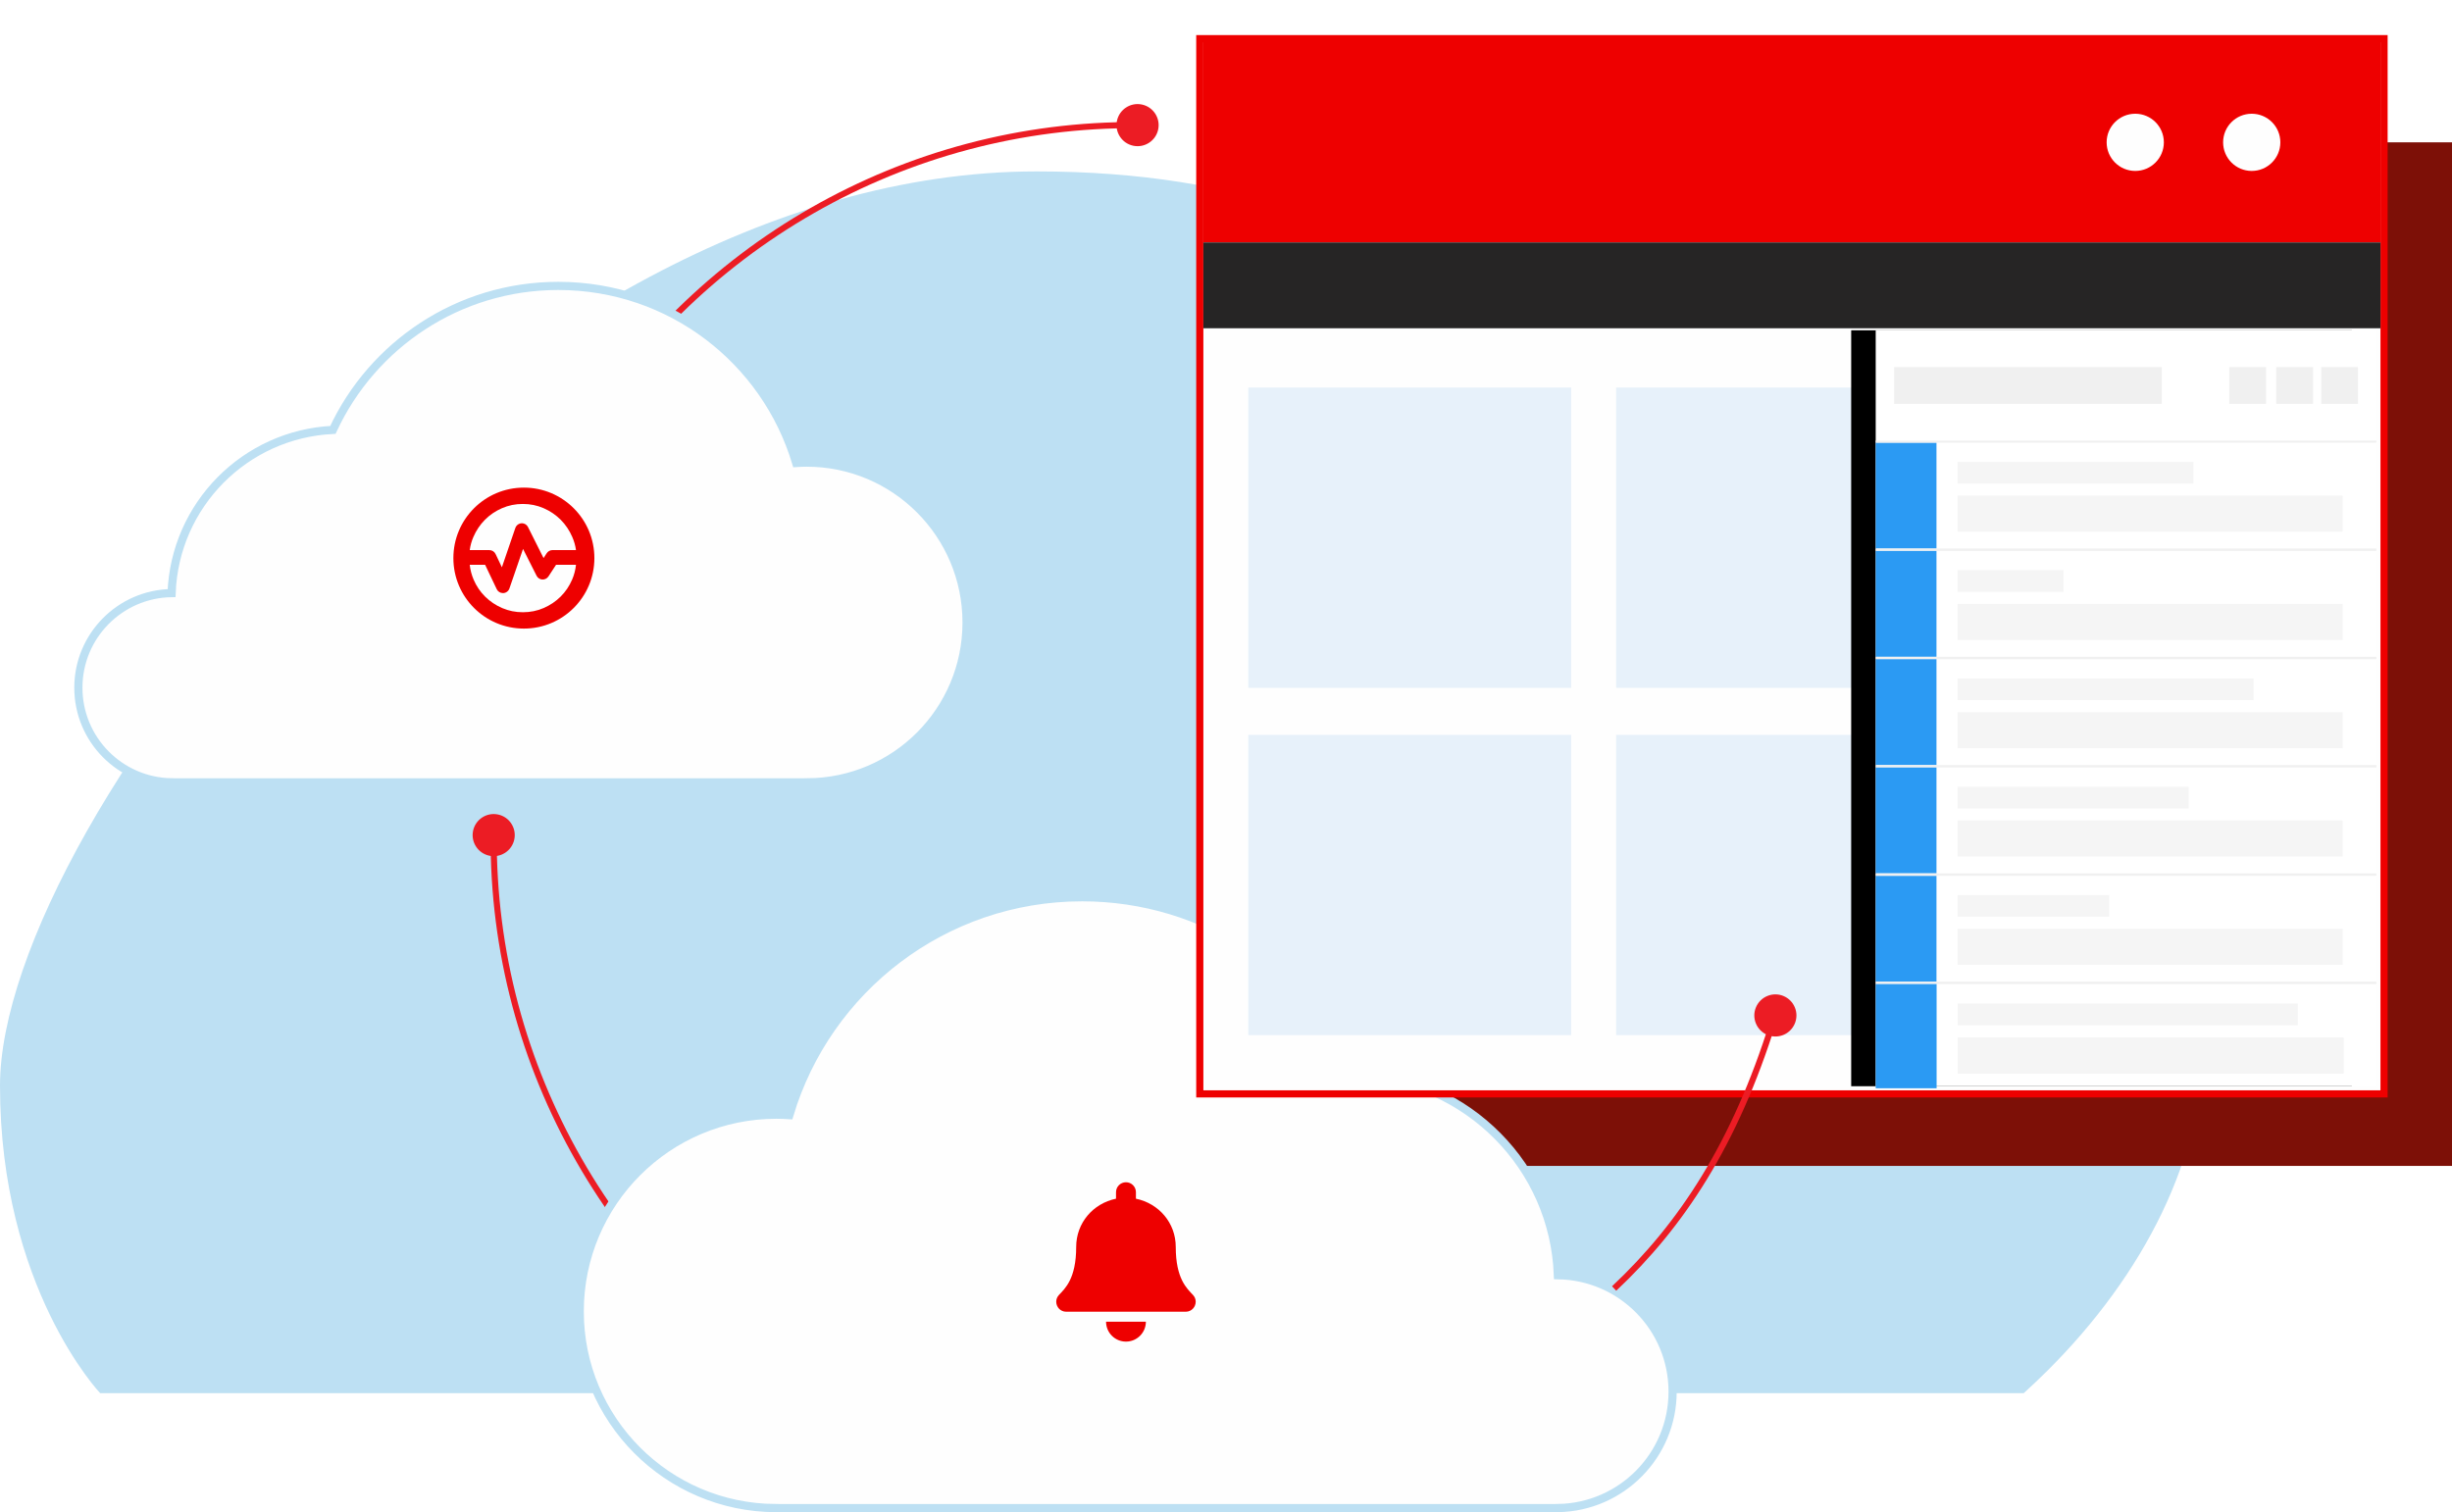 <?xml version="1.0" encoding="UTF-8"?>
<svg width="1199.854px" height="740.168px" viewBox="0 0 1199.854 740.168" version="1.1" xmlns="http://www.w3.org/2000/svg" xmlns:xlink="http://www.w3.org/1999/xlink">
    <title>Group 36</title>
    <defs>
        <polygon id="path-1" points="329 512 574 512 574 142 329 142"></polygon>
        <filter x="-9.8%" y="-3.2%" width="113.1%" height="106.5%" filterUnits="objectBoundingBox" id="filter-2">
            <feMorphology radius="4" operator="erode" in="SourceAlpha" result="shadowSpreadOuter1"></feMorphology>
            <feOffset dx="-12" dy="0" in="shadowSpreadOuter1" result="shadowOffsetOuter1"></feOffset>
            <feGaussianBlur stdDeviation="6" in="shadowOffsetOuter1" result="shadowBlurOuter1"></feGaussianBlur>
            <feColorMatrix values="0 0 0 0 0   0 0 0 0 0   0 0 0 0 0  0 0 0 0.18 0" type="matrix" in="shadowBlurOuter1"></feColorMatrix>
        </filter>
    </defs>
    <g id="Event-log-/-Notifications-page" stroke="none" stroke-width="1" fill="none" fill-rule="evenodd">
        <g id="Group-36" transform="translate(-0, 0)">
            <path d="M49.005,681.899 L990.285,681.899 C994.261,678.299 998.134,674.624 1001.896,670.876 C1049.039,623.914 1078.882,565.864 1077.98,508.191 C1076.624,421.661 1022.642,337.257 939.809,292.065 C772.738,200.915 711.254,83.899 507.269,83.899 C245.921,83.899 1.8189894e-12,401.797 1.8189894e-12,531.367 C1.8189894e-12,630.333 49.005,681.899 49.005,681.899" id="Fill-1" fill="#BDE0F3"></path>
            <g id="Group-29" transform="translate(320.374, 546.037) rotate(-78) translate(-320.374, -546.037) translate(192.17, 430.122)">
                <path d="M9.402,220.757 C44.623,114.43 134.703,33.1 246.105,10.304" id="Stroke-7" stroke="#EC1C24" stroke-width="3"></path>
                <path d="M256.409,10.304 C256.409,15.995 251.796,20.608 246.105,20.608 C240.414,20.608 235.801,15.995 235.801,10.304 C235.801,4.613 240.414,-2.27373675e-13 246.105,-2.27373675e-13 C251.796,-2.27373675e-13 256.409,4.613 256.409,10.304" id="Fill-47" fill="#EC1C24"></path>
                <path d="M20.608,221.525 C20.608,227.216 15.995,231.829 10.304,231.829 C4.613,231.829 0,227.216 0,221.525 C0,215.834 4.613,211.221 10.304,211.221 C15.995,211.221 20.608,215.834 20.608,221.525" id="Fill-48" fill="#EC1C24"></path>
            </g>
            <g id="Group-29" transform="translate(419.374, 140.037) rotate(12) translate(-419.374, -140.037) translate(291.17, 24.122)">
                <path d="M9.402,220.757 C44.623,114.43 134.703,33.1 246.105,10.304" id="Stroke-7" stroke="#EC1C24" stroke-width="3"></path>
                <path d="M256.409,10.304 C256.409,15.995 251.796,20.608 246.105,20.608 C240.414,20.608 235.801,15.995 235.801,10.304 C235.801,4.613 240.414,-2.27373675e-13 246.105,-2.27373675e-13 C251.796,-2.27373675e-13 256.409,4.613 256.409,10.304" id="Fill-47" fill="#EC1C24"></path>
                <path d="M20.608,221.525 C20.608,227.216 15.995,231.829 10.304,231.829 C4.613,231.829 0,227.216 0,221.525 C0,215.834 4.613,211.221 10.304,211.221 C15.995,211.221 20.608,215.834 20.608,221.525" id="Fill-48" fill="#EC1C24"></path>
            </g>
            <polygon id="Fill-9" fill="#7D1007" points="655.854 570.669 1199.854 570.669 1199.854 69.669 655.854 69.669"></polygon>
            <g id="Group-35" transform="translate(283.68, 439.168)">
                <path d="M534.791,241.989 C534.791,210.796 509.737,185.471 478.656,185 C476.737,131.97 434.407,89.248 381.535,86.717 C357.808,35.518 305.971,0 245.829,0 C178.156,0 120.997,44.968 102.573,106.651 C100.493,106.517 98.402,106.424 96.287,106.424 C43.11,106.424 0,149.534 0,202.712 C0,255.741 42.869,298.746 95.841,298.989 L95.841,299 L96.28,299 C96.282,299 96.285,299 96.287,299 C96.291,299 96.294,299 96.296,299 L245.814,299 C245.819,299 245.824,299 245.829,299 C245.835,299 245.84,299 245.846,299 L477.772,299 C477.774,299 477.777,299 477.779,299 C477.783,299 477.786,299 477.788,299 L478.732,299 L478.732,298.976 C509.777,298.465 534.791,273.155 534.791,241.989" id="Fill-3" stroke="#BDE0F3" stroke-width="4" fill="#FEFEFE"></path>
                <path d="M296.533,202.875 C299.446,202.875 301.408,200.499 301.424,198 C301.431,196.85 301.026,195.674 300.112,194.693 C297.169,191.53 291.661,186.773 291.661,171.188 C291.661,159.351 283.362,149.875 272.171,147.55 L272.171,144.376 C272.171,141.684 269.989,139.501 267.299,139.501 C264.608,139.501 262.427,141.684 262.427,144.376 L262.427,147.55 C251.235,149.875 242.936,159.351 242.936,171.188 C242.936,186.773 237.429,191.53 234.485,194.693 C233.571,195.676 233.166,196.85 233.174,198 C233.191,200.499 235.151,202.875 238.064,202.875 L296.533,202.875 Z M267.299,217.5 C272.679,217.5 277.044,213.136 277.044,207.75 L257.553,207.75 C257.553,213.136 261.918,217.5 267.299,217.5 Z" id="bell" fill="#EE0000"></path>
            </g>
            <g id="Group-30" transform="translate(38.347, 139.942)">
                <path d="M434.629,196.667 C434.629,171.316 414.268,150.734 389.008,150.352 C387.448,107.253 353.047,72.533 310.077,70.475 C290.794,28.866 248.665,0 199.788,0 C144.789,0 98.335,36.546 83.362,86.676 C81.671,86.567 79.972,86.492 78.254,86.492 C35.036,86.492 0,121.528 0,164.746 C0,207.843 34.84,242.794 77.891,242.991 L77.891,243 L78.247,243 C78.249,243 78.252,243 78.254,243 C78.257,243 78.259,243 78.261,243 L199.775,243 C199.779,243 199.784,243 199.788,243 C199.792,243 199.796,243 199.801,243 L388.289,243 C388.291,243 388.293,243 388.296,243 C388.298,243 388.301,243 388.303,243 L389.07,243 L389.07,242.98 C414.3,242.565 434.629,221.996 434.629,196.667" id="Fill-3-Copy" stroke="#BDE0F3" stroke-width="4" fill="#FEFEFE" transform="translate(217.315, 121.5) scale(-1, 1) translate(-217.315, -121.5) "></path>
                <path d="M218.007,98.727 C198.951,98.727 183.507,114.171 183.507,133.227 C183.507,152.282 198.951,167.727 218.007,167.727 C237.063,167.727 252.507,152.282 252.507,133.227 C252.507,114.171 237.063,98.727 218.007,98.727 Z M193.301,122.87 C194.676,119.685 196.565,116.881 198.949,114.471 C201.346,112.062 204.129,110.177 207.305,108.796 C210.474,107.414 213.88,106.727 217.49,106.727 C221.092,106.727 224.499,107.414 227.674,108.796 C230.844,110.177 233.634,112.076 236.031,114.471 C238.428,116.881 240.304,119.685 241.678,122.87 C242.593,124.939 243.195,127.069 243.507,129.308 L232.002,129.308 C230.871,129.308 229.808,129.886 229.185,130.832 L227.634,133.214 L220.022,118.038 C219.189,116.37 217.158,115.69 215.506,116.547 C214.713,116.949 214.131,117.636 213.833,118.473 L207.244,137.727 L204.163,131.241 C203.608,130.057 202.416,129.315 201.116,129.315 L191.507,129.315 C191.811,127.069 192.414,124.918 193.301,122.87 Z M241.624,143.733 C240.253,146.929 238.37,149.706 235.994,152.071 C233.618,154.436 230.831,156.301 227.665,157.673 C224.506,159.044 221.111,159.727 217.513,159.727 C213.923,159.727 210.527,159.044 207.362,157.673 C204.203,156.301 201.422,154.429 199.033,152.071 C196.643,149.713 194.774,146.929 193.403,143.733 C192.418,141.416 191.783,139.01 191.507,136.49 L199.033,136.49 L204.723,148.443 C205.276,149.618 206.464,150.355 207.76,150.355 L207.942,150.355 C209.299,150.281 210.487,149.382 210.932,148.085 L217.594,128.727 L224.229,141.882 C224.769,142.95 225.849,143.659 227.037,143.72 C228.178,143.781 229.379,143.213 230.027,142.206 L233.76,136.497 L243.507,136.497 C243.243,139.01 242.616,141.429 241.624,143.733 Z" id="pficon-running" fill="#EE0000"></path>
            </g>
            <polygon id="Stroke-12" stroke="#EE0000" stroke-width="7" points="588.854 533.669 1164.854 533.669 1164.854 20.669 588.854 20.669"></polygon>
            <g id="Group-34" transform="translate(588.854, 19.669)">
                <polygon id="Fill-11" fill="#FEFEFE" points="0 514 576 514 576 1 0 1"></polygon>
                <polygon id="Fill-13" fill="#EE0000" points="0 99 576 99 576 0 0 0"></polygon>
                <path d="M456,36 C463.733,36 470,42.269 470,49.999 C470,57.731 463.733,64 456,64 C448.267,64 442,57.731 442,49.999 C442,42.269 448.267,36 456,36" id="Fill-14" fill="#FEFEFE"></path>
                <path d="M513,36 C520.733,36 527,42.269 527,49.999 C527,57.731 520.733,64 513,64 C505.267,64 499,57.731 499,49.999 C499,42.269 505.267,36 513,36" id="Fill-15" fill="#FEFEFE"></path>
                <polygon id="Fill-35" fill="#E7F1FA" points="22 317 180 317 180 170 22 170"></polygon>
                <polygon id="Fill-37" fill="#262525" points="0 141 576 141 576 99 0 99"></polygon>
                <polygon id="Fill-38" fill="#E7F1FA" points="22 487 180 487 180 340 22 340"></polygon>
                <polygon id="Fill-39" fill="#E7F1FA" points="202 317 360 317 360 170 202 170"></polygon>
                <polygon id="Fill-40" fill="#E7F1FA" points="202 487 360 487 360 340 202 340"></polygon>
                <polygon id="Fill-41" fill="#E8E2F0" points="385 307 543 307 543 160 385 160"></polygon>
                <polygon id="Fill-42" fill="#E8E2F0" points="385 487 543 487 543 340 385 340"></polygon>
                <g id="Fill-53">
                    <use fill="black" fill-opacity="1" filter="url(#filter-2)" xlink:href="#path-1"></use>
                    <use fill="#FFFFFF" fill-rule="evenodd" xlink:href="#path-1"></use>
                </g>
                <g id="Group-33" transform="translate(329, 197)">
                    <g id="Group-28">
                        <polygon id="Fill-39" fill="#2B9AF3" points="9.41554527e-13 51.822 29.734 51.822 29.734 0 9.41554527e-13 0"></polygon>
                        <polygon id="Fill-39-Copy-2" fill="#F0F0F0" points="0 53 245 53 245 51.822 0 51.822"></polygon>
                    </g>
                    <g id="Group-32" transform="translate(40.048, 9.422)" fill="#F5F5F5">
                        <rect id="Rectangle" x="0" y="0" width="115.433" height="10.6"></rect>
                        <rect id="Rectangle-Copy-2" x="0" y="16.489" width="188.462" height="17.667"></rect>
                    </g>
                </g>
                <g id="Group-33-Copy" transform="translate(329, 250)">
                    <g id="Group-28">
                        <polygon id="Fill-39" fill="#2B9AF3" points="9.41554527e-13 51.822 29.734 51.822 29.734 0 9.41554527e-13 0"></polygon>
                        <polygon id="Fill-39-Copy-2" fill="#F0F0F0" points="0 53 245 53 245 51.822 0 51.822"></polygon>
                    </g>
                    <g id="Group-32" transform="translate(40.048, 9.422)" fill="#F5F5F5">
                        <rect id="Rectangle" x="0" y="0" width="51.827" height="10.6"></rect>
                        <rect id="Rectangle-Copy-2" x="0" y="16.489" width="188.462" height="17.667"></rect>
                    </g>
                </g>
                <g id="Group-33-Copy-4" transform="translate(329, 409)">
                    <g id="Group-28">
                        <polygon id="Fill-39" fill="#2B9AF3" points="9.41554527e-13 51.822 29.734 51.822 29.734 0 9.41554527e-13 0"></polygon>
                        <polygon id="Fill-39-Copy-2" fill="#F0F0F0" points="0 53 245 53 245 51.822 0 51.822"></polygon>
                    </g>
                    <g id="Group-32" transform="translate(40.048, 9.422)" fill="#F5F5F5">
                        <rect id="Rectangle" x="0" y="0" width="74.207" height="10.6"></rect>
                        <rect id="Rectangle-Copy-2" x="0" y="16.489" width="188.462" height="17.667"></rect>
                    </g>
                </g>
                <g id="Group-33-Copy-5" transform="translate(329, 462)">
                    <g id="Group-28" fill="#2B9AF3">
                        <polygon id="Fill-39" points="0 51 29.798 51 29.798 0 0 0"></polygon>
                    </g>
                    <g id="Group-32" transform="translate(40.134, 9.488)" fill="#F5F5F5">
                        <rect id="Rectangle" x="0" y="0" width="166.438" height="10.674"></rect>
                        <rect id="Rectangle-Copy-2" x="0" y="16.605" width="188.866" height="17.791"></rect>
                    </g>
                </g>
                <g id="Group-33-Copy-2" transform="translate(329, 303)">
                    <g id="Group-28">
                        <polygon id="Fill-39" fill="#2B9AF3" points="9.41554527e-13 51.822 29.734 51.822 29.734 0 9.41554527e-13 0"></polygon>
                        <polygon id="Fill-39-Copy-2" fill="#F0F0F0" points="0 53 245 53 245 51.822 0 51.822"></polygon>
                    </g>
                    <g id="Group-32" transform="translate(40.048, 9.422)" fill="#F5F5F5">
                        <rect id="Rectangle" x="0" y="0" width="144.88" height="10.6"></rect>
                        <rect id="Rectangle-Copy-2" x="0" y="16.489" width="188.462" height="17.667"></rect>
                    </g>
                </g>
                <g id="Group-33-Copy-3" transform="translate(329, 356)">
                    <g id="Group-28">
                        <polygon id="Fill-39" fill="#2B9AF3" points="9.41554527e-13 51.822 29.734 51.822 29.734 0 9.41554527e-13 0"></polygon>
                        <polygon id="Fill-39-Copy-2" fill="#F0F0F0" points="0 53 245 53 245 51.822 0 51.822"></polygon>
                    </g>
                    <g id="Group-32" transform="translate(40.048, 9.422)" fill="#F5F5F5">
                        <rect id="Rectangle" x="0" y="0" width="113.077" height="10.6"></rect>
                        <rect id="Rectangle-Copy-2" x="0" y="16.489" width="188.462" height="17.667"></rect>
                    </g>
                </g>
                <polygon id="Fill-39-Copy" fill="#F0F0F0" points="329 197 574 197 574 196 329 196"></polygon>
                <rect id="Rectangle-Copy-2" fill="#F0F0F0" x="338" y="160" width="131" height="18"></rect>
                <rect id="Rectangle-Copy-3" fill="#F0F0F0" x="502" y="160" width="18" height="18"></rect>
                <rect id="Rectangle-Copy-4" fill="#F0F0F0" x="525" y="160" width="18" height="18"></rect>
                <rect id="Rectangle-Copy-5" fill="#F0F0F0" x="547" y="160" width="18" height="18"></rect>
            </g>
            <g id="Group-31" transform="translate(832.153, 557.138) rotate(68) translate(-832.153, -557.138) translate(779.822, 490.374)">
                <path d="M12.84,12.564 C61.199,52.188 88.281,91.319 104.662,133.529" id="Stroke-44" stroke="#EC1C24" stroke-width="3"></path>
                <path d="M20.608,10.304 C20.608,15.995 15.995,20.608 10.304,20.608 C4.613,20.608 -5.7967343e-13,15.995 -5.7967343e-13,10.304 C-5.7967343e-13,4.613 4.613,5.79721109e-13 10.304,5.79721109e-13 C15.995,5.79721109e-13 20.608,4.613 20.608,10.304" id="Fill-45" fill="#EC1C24"></path>
            </g>
        </g>
    </g>
</svg>